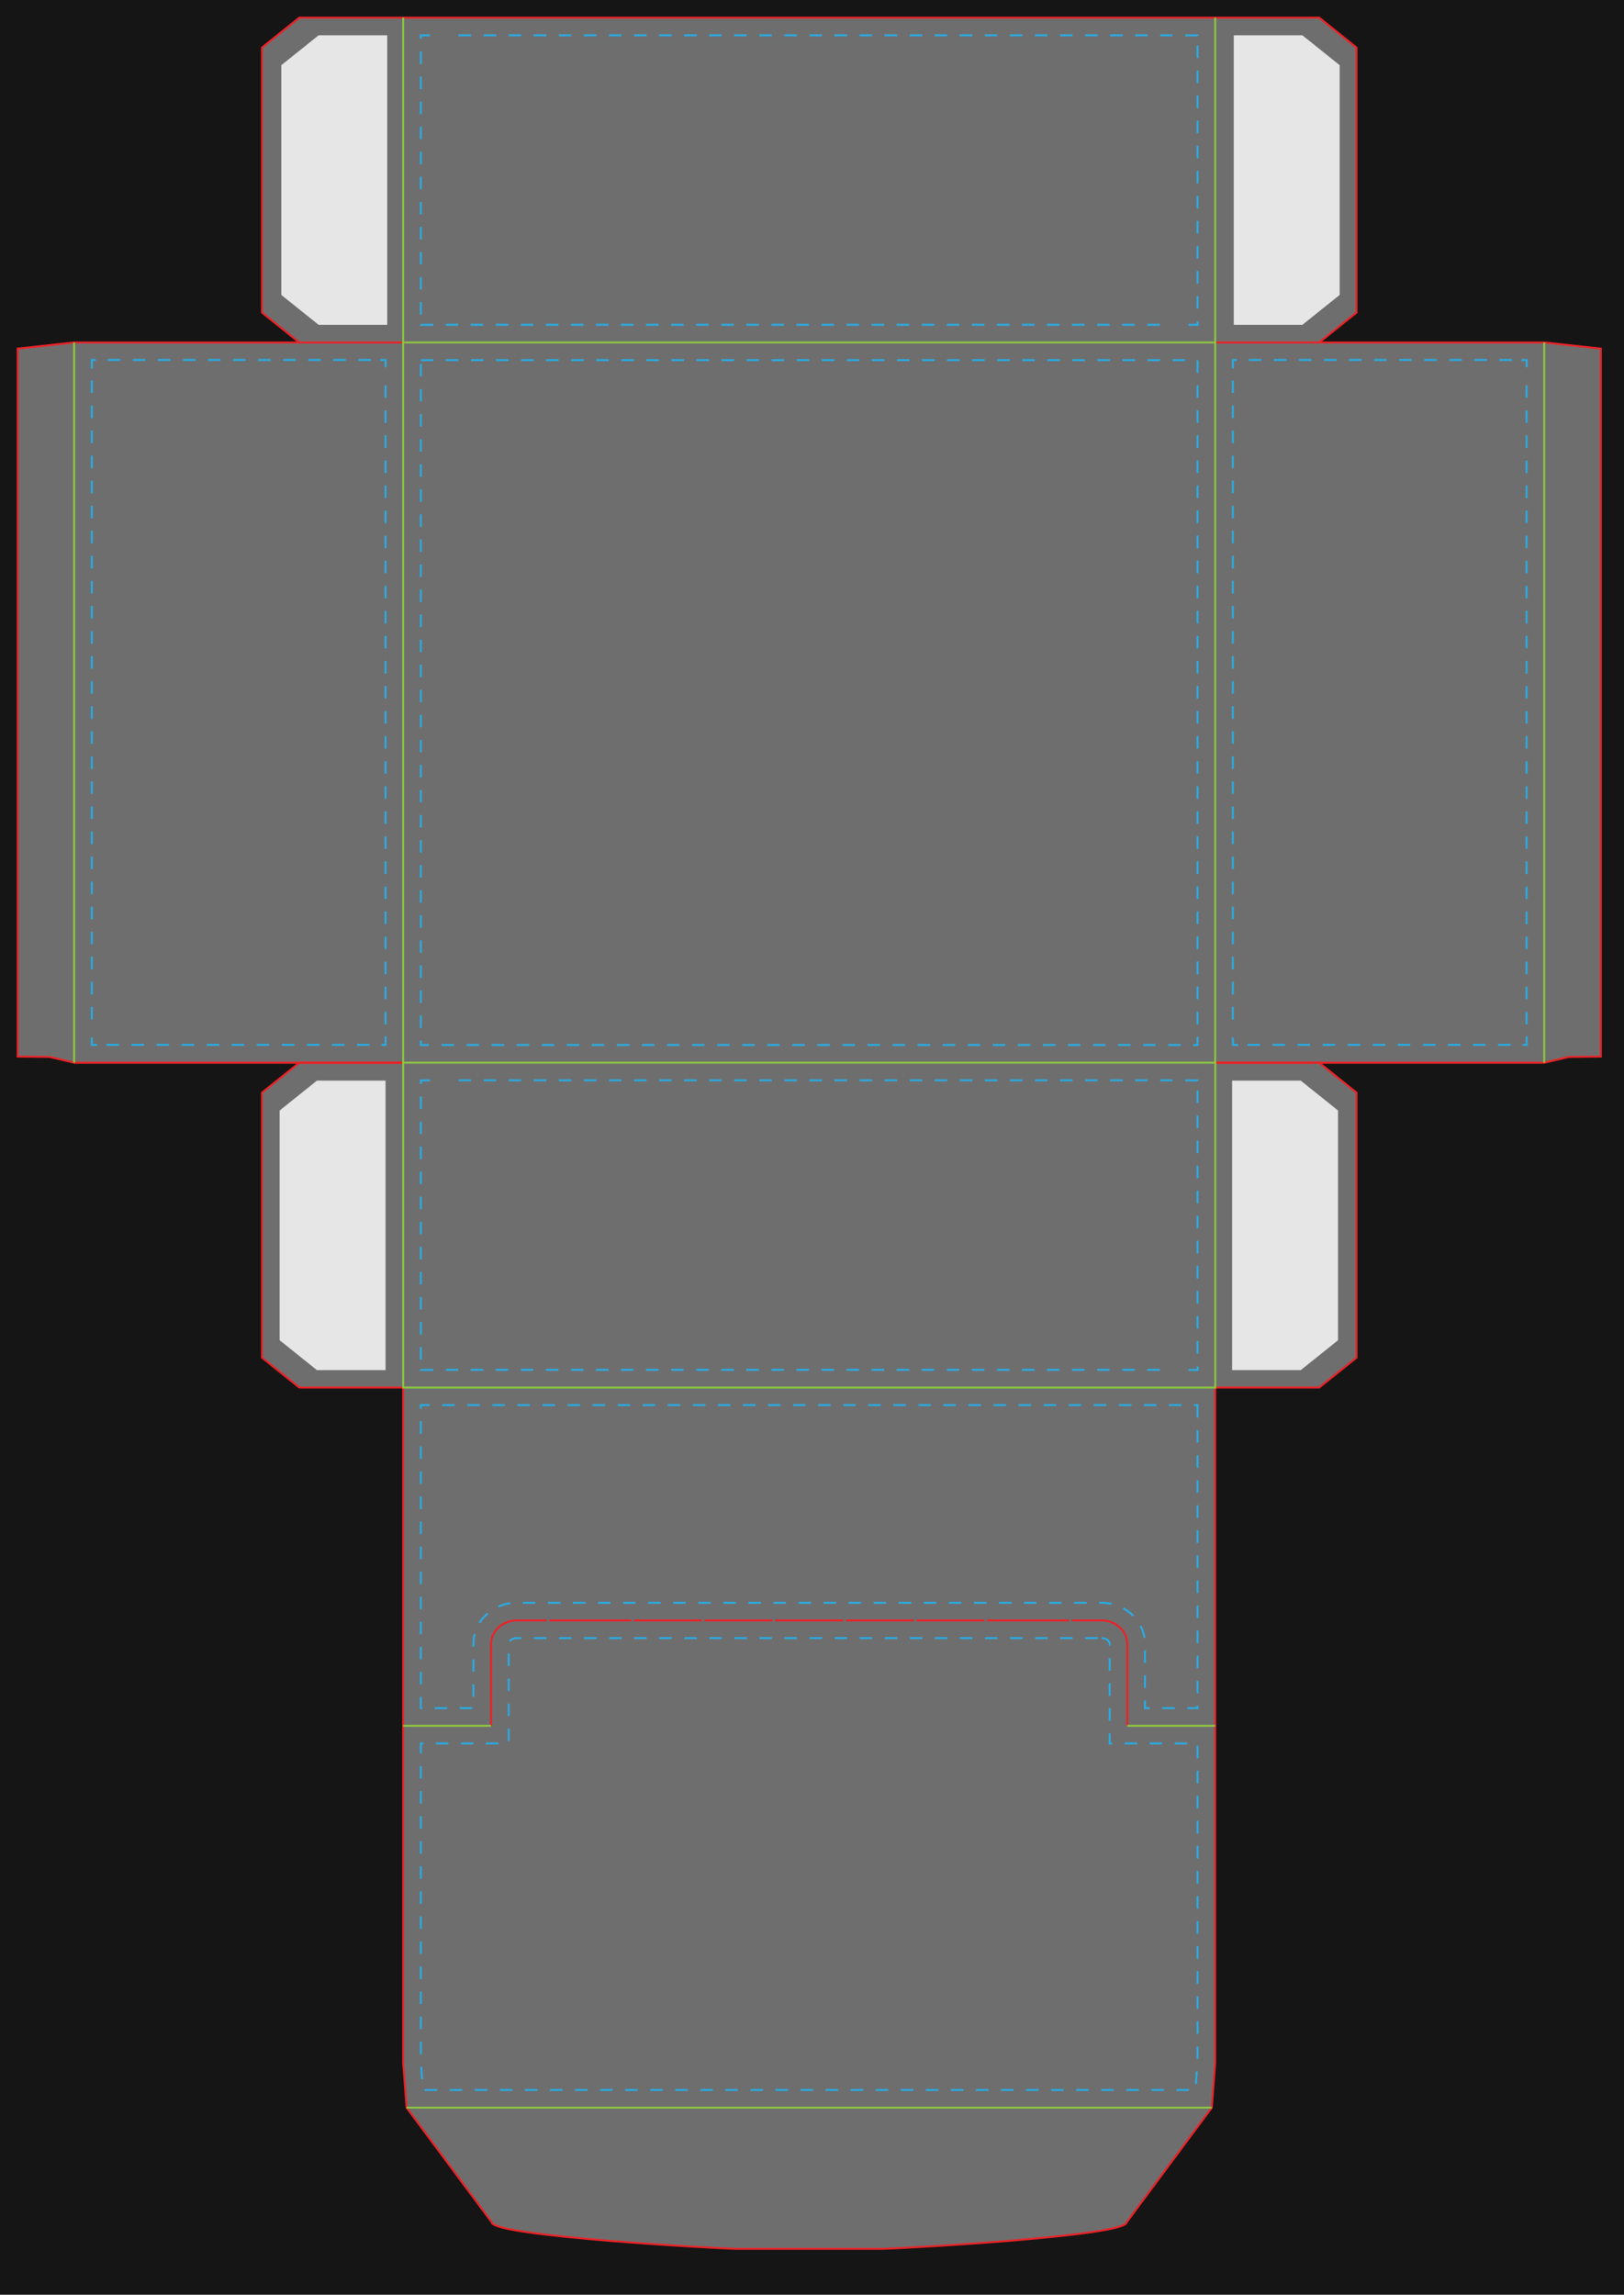 <?xml version="1.0" encoding="UTF-8" standalone="no"?>
<svg
     version="1.1"
     x="0px"
     y="0px"
     width="3450"
     height="4875"
     viewBox="0 0 3450 4875"
     enable-background="new 0 0 828 1170"
     xml:space="preserve"
     id="svg232"
     sodipodi:docname="PokerBoosterBox.svg"
     inkscape:version="1.4 (e7c3feb1, 2024-10-09)"
     xmlns:inkscape="http://www.inkscape.org/namespaces/inkscape"
     xmlns:sodipodi="http://sodipodi.sourceforge.net/DTD/sodipodi-0.dtd"
     xmlns="http://www.w3.org/2000/svg"
     xmlns:svg="http://www.w3.org/2000/svg"><defs
         id="defs232">




	
	
	
	
	
	
	
	
	

		
	
		
		
		
		
		
		
		
		
	
		
		
		
		
		
	
			
		
		
		
	
			
		
			
		
	

			
		
			
		
			
		
			
		
		
		
	
				
			
				
			
				
				
					
			
				
			
				
			
				
				
				
				
				
			
				
			
					
					
						
					
					
						
					
					
						
					
					
						
				
					
				
					
				
					
				
					
					
						
					
					
						
					
					
						
					
					
						
				
					
				
					
					
					
				
					
					
						
					
					
						
					
					
						
					
					
						
				
					
					
						
					
					
						
					
					
						
					
					
						
				
						
						
						
						
						
						
						
					
						
					
						
					</defs><sodipodi:namedview
         id="namedview232"
         pagecolor="#505050"
         bordercolor="#eeeeee"
         borderopacity="1"
         inkscape:showpageshadow="0"
         inkscape:pageopacity="0"
         inkscape:pagecheckerboard="0"
         inkscape:deskcolor="#d1d1d1"
         inkscape:zoom="0.18461538"
         inkscape:cx="1893.125"
         inkscape:cy="2269.5833"
         inkscape:window-width="1872"
         inkscape:window-height="1027"
         inkscape:window-x="62"
         inkscape:window-y="25"
         inkscape:window-maximized="1"
         inkscape:current-layer="svg232" /><rect
         fill="#9b9a9a"
         width="3450"
         height="4875"
         id="rect1"
         x="0"
         y="0"
         style="stroke-width:4.167;fill:#151515;fill-opacity:1" /><path
         id="clipping"
         style="fill:#6f6e6e;fill-opacity:1;stroke:none;stroke-width:4.167"
         d="m 635.75,37.502 -79.242,63.496 v 563.004 l 79.24,63.498 H 157.508 v 0.012 L 37.5,740.542 V 2244.479 l 68.084,0.742 51.924,12.287 v -0.01 h 699 v 0 H 635.75 l -79.242,63.496 v 563.004 l 79.242,63.496 h 220.758 l -0.004,718.816 0.004,715.955 7.201,95.229 180.949,243.607 c 0,29.633 491.337,56.393 520.529,56.393 h 307.666 c 29.188,0 520.518,-26.76 520.518,-56.393 l 180.945,-243.607 7.201,-95.229 v -715.951 -718.816 h 220.754 l 79.236,-63.496 V 2320.998 l -79.236,-63.496 h -220.764 v 0 l 699,0.01 51.93,-12.287 68.084,-0.742 V 740.539 l -120.014,-13.029 v 0 h -699 220.764 l 79.236,-63.5 V 101.006 L 2802.267,37.51 H 2581.508 856.508 Z" /><polyline
         fill="#ffffff"
         stroke="#eb2227"
         stroke-miterlimit="10"
         points="672.545,174.6 691.562,159.36 691.562,24.239         672.544,9 619.562,9 205.562,9 152.58,9 133.562,24.239 133.562,159.36 152.58,174.6       "
         id="polyline1"
         transform="scale(4.167)"
         style="fill:none" /><polyline
         fill="#ffffff"
         stroke="#eb2227"
         stroke-miterlimit="10"
         points="619.562,541.799 787.322,541.801 799.785,538.852        816.125,538.674 816.125,177.729 787.322,174.602 787.322,174.601 619.562,174.6      "
         id="polyline2"
         transform="scale(4.167)"
         style="fill:none" /><path
         fill="#ffffff"
         stroke="#eb2227"
         stroke-miterlimit="10"
         d="m 856.508,2947.496 -0.004,718.817 0.004,715.954 7.2,95.229 180.95,243.608 c 0,29.633 491.337,56.392 520.529,56.392 h 307.667 c 29.188,0 520.517,-26.758 520.517,-56.392 l 180.946,-243.608 7.2,-95.229 v -715.954 -718.817"
         id="path3"
         style="stroke-width:4.167;fill:none" /><polyline
         fill="#ffffff"
         stroke="#eb2227"
         stroke-miterlimit="10"
         points="205.562,174.6 37.802,174.599 37.802,174.602        9,177.729 9,538.674 25.34,538.852 37.802,541.801 37.802,541.799 205.562,541.799      "
         id="polyline5"
         transform="scale(4.167)"
         style="fill:none" /><path
         fill="#ffffff"
         stroke="#eb2227"
         stroke-miterlimit="10"
         d="m 2394.825,3666.312 v -173.817 c 0,-27.504 -24.467,-50 -54.371,-50 h -62.987 -0.454"
         id="path6"
         style="stroke-width:4.167;fill:none" /><line
         fill="#ffffff"
         stroke="#eb2227"
         stroke-miterlimit="10"
         x1="1341.013"
         y1="3442.496"
         x2="1167.008"
         y2="3442.496"
         id="line6"
         style="stroke-width:4.167" /><line
         fill="#ffffff"
         stroke="#eb2227"
         stroke-miterlimit="10"
         x1="1491.013"
         y1="3442.496"
         x2="1347.008"
         y2="3442.496"
         id="line7"
         style="stroke-width:4.167" /><line
         fill="#ffffff"
         stroke="#eb2227"
         stroke-miterlimit="10"
         x1="1641.013"
         y1="3442.496"
         x2="1497.008"
         y2="3442.496"
         id="line8"
         style="stroke-width:4.167" /><line
         fill="#ffffff"
         stroke="#eb2227"
         stroke-miterlimit="10"
         x1="1791.013"
         y1="3442.496"
         x2="1647.008"
         y2="3442.496"
         id="line9"
         style="stroke-width:4.167" /><line
         fill="#ffffff"
         stroke="#eb2227"
         stroke-miterlimit="10"
         x1="1941.013"
         y1="3442.496"
         x2="1797.008"
         y2="3442.496"
         id="line10"
         style="stroke-width:4.167" /><line
         fill="#ffffff"
         stroke="#eb2227"
         stroke-miterlimit="10"
         x1="2091.012"
         y1="3442.496"
         x2="1947.008"
         y2="3442.496"
         id="line11"
         style="stroke-width:4.167" /><line
         fill="#ffffff"
         stroke="#eb2227"
         stroke-miterlimit="10"
         x1="2271.013"
         y1="3442.496"
         x2="2097.008"
         y2="3442.496"
         id="line12"
         style="stroke-width:4.167" /><path
         fill="#ffffff"
         stroke="#eb2227"
         stroke-miterlimit="10"
         d="m 1161.013,3442.496 h -63.45 c -29.9,0 -54.362,22.496 -54.362,50 v 173.817"
         id="path12"
         style="stroke-width:4.167;fill:none" /><polyline
         fill="#ffffff"
         stroke="#eb2227"
         stroke-miterlimit="10"
         points="205.562,707.399 152.58,707.399 133.562,692.16    133.562,557.039 152.58,541.8 205.562,541.8  "
         id="polyline16"
         transform="scale(4.167)"
         style="fill:none" /><polyline
         fill="#ffffff"
         stroke="#eb2227"
         stroke-miterlimit="10"
         points="619.562,707.399 672.545,707.399 691.562,692.16    691.562,557.039 672.545,541.8 619.562,541.8  "
         id="polyline17"
         transform="scale(4.167)"
         style="fill:none" /><polygon
         fill="#e6e6e6"
         points="196.562,698.521 161.58,698.521 142.562,683.282 142.562,566.16 161.58,550.922 196.562,550.922 "
         id="polygon17"
         transform="scale(4.167)" /><polygon
         fill="#e6e6e6"
         points="197.408,165.599 162.427,165.599 143.408,150.36 143.408,33.238 162.427,18 197.409,18 "
         id="polygon18"
         transform="scale(4.167)" /><polygon
         fill="#e6e6e6"
         points="628.987,18 663.969,18 682.987,33.239 682.987,150.36 663.969,165.599 628.986,165.599 "
         id="polygon19"
         transform="scale(4.167)" /><polygon
         fill="#e6e6e6"
         points="628.141,550.923 663.122,550.923 682.141,566.161 682.141,683.283 663.122,698.521 628.14,698.521 "
         id="polygon20"
         transform="scale(4.167)" /><line
         fill="#ffffff"
         stroke="#8cc541"
         stroke-miterlimit="10"
         x1="863.708"
         y1="4477.5"
         x2="2574.312"
         y2="4477.5"
         id="line20"
         style="stroke-width:4.167" /><line
         fill="#ffffff"
         stroke="#8cc541"
         stroke-miterlimit="10"
         x1="157.508"
         y1="2257.496"
         x2="157.508"
         y2="727.5"
         id="line22"
         style="stroke-width:4.167" /><line
         fill="#ffffff"
         stroke="#8cc541"
         stroke-miterlimit="10"
         x1="3280.508"
         y1="727.504"
         x2="3280.508"
         y2="2257.5"
         id="line23"
         style="stroke-width:4.167" /><polyline
         fill="#ffffff"
         stroke="#8cc541"
         stroke-miterlimit="10"
         points="619.562,541.799 619.562,707.399 205.562,707.399     205.562,541.799   "
         id="polyline23"
         transform="scale(4.167)"
         style="fill:none" /><line
         fill="#ffffff"
         stroke="#8cc541"
         stroke-miterlimit="10"
         x1="2581.508"
         y1="37.5"
         x2="2581.508"
         y2="727.5"
         id="line24"
         style="stroke-width:4.167" /><line
         fill="#ffffff"
         stroke="#8cc541"
         stroke-miterlimit="10"
         x1="856.508"
         y1="727.5"
         x2="856.508"
         y2="37.5"
         id="line25"
         style="stroke-width:4.167" /><line
         fill="#ffffff"
         stroke="#8cc541"
         stroke-miterlimit="10"
         x1="1043.2"
         y1="3666.312"
         x2="856.508"
         y2="3666.312"
         id="line26"
         style="stroke-width:4.167" /><line
         fill="#ffffff"
         stroke="#8cc541"
         stroke-miterlimit="10"
         x1="2394.825"
         y1="3666.312"
         x2="2581.508"
         y2="3666.312"
         id="line27"
         style="stroke-width:4.167" /><polyline
         fill="none"
         stroke="#29abe2"
         stroke-miterlimit="10"
         stroke-dasharray="6.388"
         points="214.562,19.751 214.562,18        220.858,18      "
         id="polyline27"
         transform="scale(4.167)" /><line
         fill="none"
         stroke="#29abe2"
         stroke-miterlimit="10"
         stroke-dasharray="26.617"
         x1="974.2"
         y1="75"
         x2="2490.783"
         y2="75"
         id="line28"
         style="stroke-width:4.167" /><polyline
         fill="none"
         stroke="#29abe2"
         stroke-miterlimit="10"
         stroke-dasharray="6.388"
         points="604.263,18 610.559,18        610.559,19.751      "
         id="polyline28"
         transform="scale(4.167)" /><line
         fill="none"
         stroke="#29abe2"
         stroke-miterlimit="10"
         stroke-dasharray="26.617"
         x1="2543.996"
         y1="96.667"
         x2="2543.996"
         y2="675.521"
         id="line29"
         style="stroke-width:4.167" /><polyline
         fill="none"
         stroke="#29abe2"
         stroke-miterlimit="10"
         stroke-dasharray="6.388"
         points="610.559,163.85        610.559,165.6 604.263,165.6      "
         id="polyline29"
         transform="scale(4.167)" /><line
         fill="none"
         stroke="#29abe2"
         stroke-miterlimit="10"
         stroke-dasharray="26.617"
         x1="2463.804"
         y1="690"
         x2="947.221"
         y2="690"
         id="line30"
         style="stroke-width:4.167" /><polyline
         fill="none"
         stroke="#29abe2"
         stroke-miterlimit="10"
         stroke-dasharray="6.388"
         points="220.858,165.6        214.562,165.6 214.562,163.85      "
         id="polyline30"
         transform="scale(4.167)" /><line
         fill="none"
         stroke="#29abe2"
         stroke-miterlimit="10"
         stroke-dasharray="26.617"
         x1="894.008"
         y1="668.329"
         x2="894.008"
         y2="89.483"
         id="line31"
         style="stroke-width:4.167" /><polyline
         fill="none"
         stroke="#29abe2"
         stroke-miterlimit="10"
         stroke-dasharray="6.388"
         points="214.566,552.552        214.566,550.801 220.862,550.801      "
         id="polyline33"
         transform="scale(4.167)" /><line
         fill="none"
         stroke="#29abe2"
         stroke-miterlimit="10"
         stroke-dasharray="26.617"
         x1="974.217"
         y1="2295.004"
         x2="2490.8"
         y2="2295.004"
         id="line33"
         style="stroke-width:4.167" /><polyline
         fill="none"
         stroke="#29abe2"
         stroke-miterlimit="10"
         stroke-dasharray="6.388"
         points="604.267,550.801        610.562,550.801 610.562,552.552      "
         id="polyline34"
         transform="scale(4.167)" /><line
         fill="none"
         stroke="#29abe2"
         stroke-miterlimit="10"
         stroke-dasharray="26.617"
         x1="2544.008"
         y1="2316.671"
         x2="2544.008"
         y2="2895.525"
         id="line34"
         style="stroke-width:4.167" /><polyline
         fill="none"
         stroke="#29abe2"
         stroke-miterlimit="10"
         stroke-dasharray="6.388"
         points="610.562,696.65        610.562,698.4 604.267,698.4      "
         id="polyline35"
         transform="scale(4.167)" /><line
         fill="none"
         stroke="#29abe2"
         stroke-miterlimit="10"
         stroke-dasharray="26.617"
         x1="2463.821"
         y1="2910"
         x2="947.238"
         y2="2910"
         id="line35"
         style="stroke-width:4.167" /><polyline
         fill="none"
         stroke="#29abe2"
         stroke-miterlimit="10"
         stroke-dasharray="6.388"
         points="220.862,698.4        214.566,698.4 214.566,696.65      "
         id="polyline36"
         transform="scale(4.167)" /><line
         fill="none"
         stroke="#29abe2"
         stroke-miterlimit="10"
         stroke-dasharray="26.617"
         x1="894.025"
         y1="2888.334"
         x2="894.025"
         y2="2309.483"
         id="line36"
         style="stroke-width:4.167" /><polyline
         fill="none"
         stroke="#29abe2"
         stroke-miterlimit="10"
         stroke-dasharray="6.388"
         points="46.802,187.879        46.802,183.523 49.469,183.523      "
         id="polyline38"
         transform="scale(4.167)" /><line
         fill="none"
         stroke="#29abe2"
         stroke-miterlimit="10"
         stroke-dasharray="26.617"
         x1="228.979"
         y1="764.679"
         x2="796.463"
         y2="764.679"
         id="line38"
         style="stroke-width:4.167" /><polyline
         fill="none"
         stroke="#29abe2"
         stroke-miterlimit="10"
         stroke-dasharray="6.388"
         points="193.895,183.523        196.562,183.523 196.562,187.879      "
         id="polyline39"
         transform="scale(4.167)" /><line
         fill="none"
         stroke="#29abe2"
         stroke-miterlimit="10"
         stroke-dasharray="26.617"
         x1="819.008"
         y1="818.583"
         x2="819.008"
         y2="2183.662"
         id="line39"
         style="stroke-width:4.167" /><polyline
         fill="none"
         stroke="#29abe2"
         stroke-miterlimit="10"
         stroke-dasharray="6.388"
         points="196.562,528.369        196.562,532.723 193.895,532.723      "
         id="polyline40"
         transform="scale(4.167)" /><line
         fill="none"
         stroke="#29abe2"
         stroke-miterlimit="10"
         stroke-dasharray="26.617"
         x1="785.033"
         y1="2219.679"
         x2="217.55"
         y2="2219.679"
         id="line40"
         style="stroke-width:4.167" /><polyline
         fill="none"
         stroke="#29abe2"
         stroke-miterlimit="10"
         stroke-dasharray="6.388"
         points="49.469,532.723        46.802,532.723 46.802,528.369      "
         id="polyline41"
         transform="scale(4.167)" /><line
         fill="none"
         stroke="#29abe2"
         stroke-miterlimit="10"
         stroke-dasharray="26.617"
         x1="195.008"
         y1="2165.775"
         x2="195.008"
         y2="800.708"
         id="line41"
         style="stroke-width:4.167" /><polyline
         fill="none"
         stroke="#29abe2"
         stroke-miterlimit="10"
         stroke-dasharray="6.388"
         points="628.562,187.879        628.562,183.523 631.23,183.523      "
         id="polyline43"
         transform="scale(4.167)" /><line
         fill="none"
         stroke="#29abe2"
         stroke-miterlimit="10"
         stroke-dasharray="26.617"
         x1="2652.988"
         y1="764.679"
         x2="3220.467"
         y2="764.679"
         id="line43"
         style="stroke-width:4.167" /><polyline
         fill="none"
         stroke="#29abe2"
         stroke-miterlimit="10"
         stroke-dasharray="6.388"
         points="775.656,183.523        778.322,183.523 778.322,187.879      "
         id="polyline44"
         transform="scale(4.167)" /><line
         fill="none"
         stroke="#29abe2"
         stroke-miterlimit="10"
         stroke-dasharray="26.617"
         x1="3243.008"
         y1="818.583"
         x2="3243.008"
         y2="2183.662"
         id="line44"
         style="stroke-width:4.167" /><polyline
         fill="none"
         stroke="#29abe2"
         stroke-miterlimit="10"
         stroke-dasharray="6.388"
         points="778.322,528.369        778.322,532.723 775.656,532.723      "
         id="polyline45"
         transform="scale(4.167)" /><line
         fill="none"
         stroke="#29abe2"
         stroke-miterlimit="10"
         stroke-dasharray="26.617"
         x1="3209.041"
         y1="2219.679"
         x2="2641.554"
         y2="2219.679"
         id="line45"
         style="stroke-width:4.167" /><polyline
         fill="none"
         stroke="#29abe2"
         stroke-miterlimit="10"
         stroke-dasharray="6.388"
         points="631.23,532.723        628.562,532.723 628.562,528.369      "
         id="polyline46"
         transform="scale(4.167)" /><line
         fill="none"
         stroke="#29abe2"
         stroke-miterlimit="10"
         stroke-dasharray="26.617"
         x1="2619.008"
         y1="2165.775"
         x2="2619.008"
         y2="800.708"
         id="line46"
         style="stroke-width:4.167" /><rect
         x="856.508"
         y="727.5"
         fill="#ffffff"
         stroke="#8cc541"
         stroke-miterlimit="10"
         width="1725"
         height="1530"
         id="rect48"
         style="stroke-width:4.167;fill:none" /><rect
         x="894.008"
         y="765"
         fill="none"
         stroke="#29abe2"
         stroke-miterlimit="10"
         stroke-dasharray="26.617"
         width="1650"
         height="1455"
         id="rect49"
         style="stroke-width:4.167" /><path
         fill="none"
         stroke="#29abe2"
         stroke-miterlimit="10"
         stroke-dasharray="26.617"
         d="m 2340.454,3479.996 c 9.946,0 16.871,6.588 16.871,12.5 v 211.317 h 186.688 V 4380.85 l -4.471,59.146 H 898.483 l -4.467,-59.146 -0.008,-677.038 h 186.696 v -211.317 c 0,-5.912 6.925,-12.5 16.863,-12.5 z"
         id="path51"
         style="stroke-width:4.167" /><path
         fill="none"
         stroke="#29abe2"
         stroke-miterlimit="10"
         stroke-dasharray="26.617"
         d="m 2544.008,2984.996 v 643.817 h -111.688 v -136.317 c 0,-48.246 -41.212,-87.5 -91.871,-87.5 H 1097.567 c -50.65,0 -91.862,39.254 -91.862,87.5 v 136.317 H 894.008 v -643.817 z"
         id="path52"
         style="stroke-width:4.167" /></svg>
